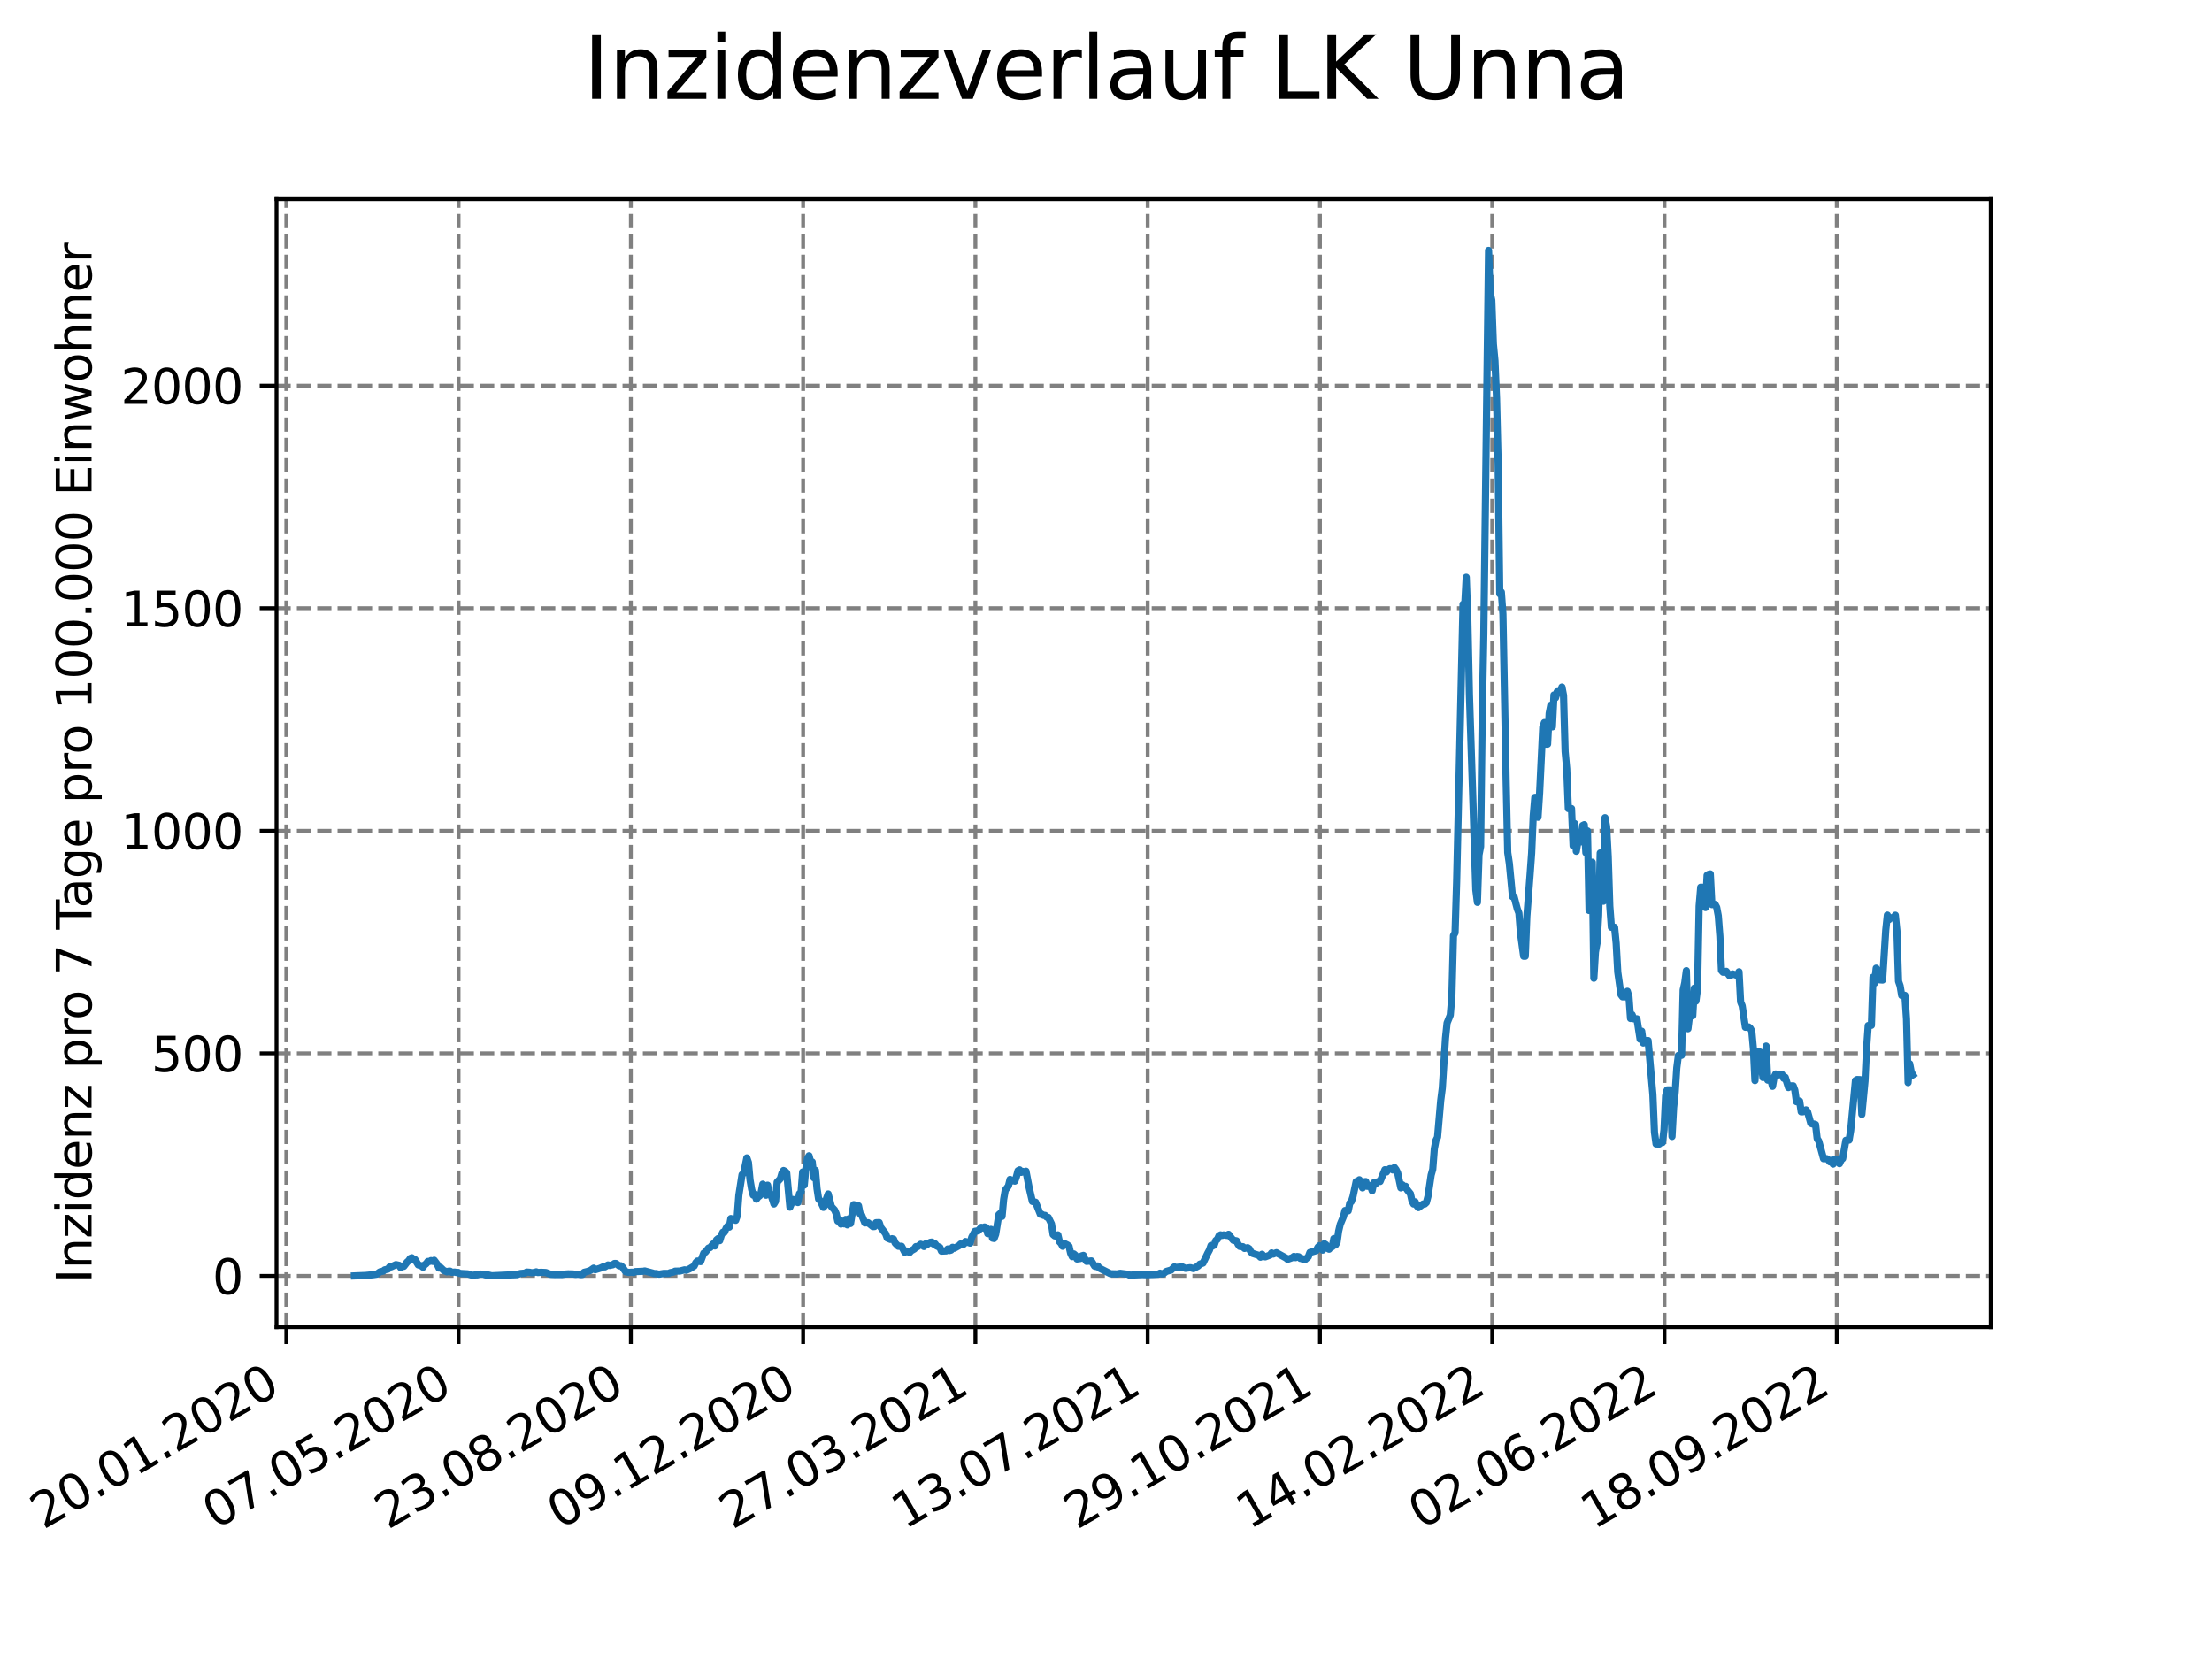 <?xml version="1.0" encoding="utf-8" standalone="no"?>
<!DOCTYPE svg PUBLIC "-//W3C//DTD SVG 1.1//EN"
  "http://www.w3.org/Graphics/SVG/1.1/DTD/svg11.dtd">
<svg xmlns:xlink="http://www.w3.org/1999/xlink" width="460.8pt" height="345.6pt" viewBox="0 0 460.8 345.6" xmlns="http://www.w3.org/2000/svg" version="1.1">
 <defs>
  <style type="text/css">*{stroke-linejoin: round; stroke-linecap: butt}</style>
 </defs>
 <g id="figure_1">
  <g id="patch_1">
   <path d="M 0 345.6 
L 460.8 345.6 
L 460.8 0 
L 0 0 
z
" style="fill: #ffffff"/>
  </g>
  <g id="axes_1">
   <g id="patch_2">
    <path d="M 57.6 276.48 
L 414.72 276.48 
L 414.72 41.472 
L 57.6 41.472 
z
" style="fill: #ffffff"/>
   </g>
   <g id="matplotlib.axis_1">
    <g id="xtick_1">
     <g id="line2d_1">
      <path d="M 59.641 276.48 
L 59.641 41.472 
" clip-path="url(#pcf855fb46f)" style="fill: none; stroke-dasharray: 2.96,1.28; stroke-dashoffset: 0; stroke: #808080; stroke-width: 0.8"/>
     </g>
     <g id="line2d_2">
      <defs>
       <path id="mb6dca6bb96" d="M 0 0 
L 0 3.5 
" style="stroke: #000000; stroke-width: 0.8"/>
      </defs>
      <g>
       <use xlink:href="#mb6dca6bb96" x="59.641" y="276.48" style="stroke: #000000; stroke-width: 0.8"/>
      </g>
     </g>
     <g id="text_1">
      <!-- 20.01.2020 -->
      <g transform="translate(9.016 318.689) rotate(-30) scale(0.1 -0.1)">
       <defs>
        <path id="DejaVuSans-32" d="M 1228 531 
L 3431 531 
L 3431 0 
L 469 0 
L 469 531 
Q 828 903 1448 1529 
Q 2069 2156 2228 2338 
Q 2531 2678 2651 2914 
Q 2772 3150 2772 3378 
Q 2772 3750 2511 3984 
Q 2250 4219 1831 4219 
Q 1534 4219 1204 4116 
Q 875 4013 500 3803 
L 500 4441 
Q 881 4594 1212 4672 
Q 1544 4750 1819 4750 
Q 2544 4750 2975 4387 
Q 3406 4025 3406 3419 
Q 3406 3131 3298 2873 
Q 3191 2616 2906 2266 
Q 2828 2175 2409 1742 
Q 1991 1309 1228 531 
z
" transform="scale(0.016)"/>
        <path id="DejaVuSans-30" d="M 2034 4250 
Q 1547 4250 1301 3770 
Q 1056 3291 1056 2328 
Q 1056 1369 1301 889 
Q 1547 409 2034 409 
Q 2525 409 2770 889 
Q 3016 1369 3016 2328 
Q 3016 3291 2770 3770 
Q 2525 4250 2034 4250 
z
M 2034 4750 
Q 2819 4750 3233 4129 
Q 3647 3509 3647 2328 
Q 3647 1150 3233 529 
Q 2819 -91 2034 -91 
Q 1250 -91 836 529 
Q 422 1150 422 2328 
Q 422 3509 836 4129 
Q 1250 4750 2034 4750 
z
" transform="scale(0.016)"/>
        <path id="DejaVuSans-2e" d="M 684 794 
L 1344 794 
L 1344 0 
L 684 0 
L 684 794 
z
" transform="scale(0.016)"/>
        <path id="DejaVuSans-31" d="M 794 531 
L 1825 531 
L 1825 4091 
L 703 3866 
L 703 4441 
L 1819 4666 
L 2450 4666 
L 2450 531 
L 3481 531 
L 3481 0 
L 794 0 
L 794 531 
z
" transform="scale(0.016)"/>
       </defs>
       <use xlink:href="#DejaVuSans-32"/>
       <use xlink:href="#DejaVuSans-30" x="63.623"/>
       <use xlink:href="#DejaVuSans-2e" x="127.246"/>
       <use xlink:href="#DejaVuSans-30" x="159.033"/>
       <use xlink:href="#DejaVuSans-31" x="222.656"/>
       <use xlink:href="#DejaVuSans-2e" x="286.279"/>
       <use xlink:href="#DejaVuSans-32" x="318.066"/>
       <use xlink:href="#DejaVuSans-30" x="381.689"/>
       <use xlink:href="#DejaVuSans-32" x="445.312"/>
       <use xlink:href="#DejaVuSans-30" x="508.936"/>
      </g>
     </g>
    </g>
    <g id="xtick_2">
     <g id="line2d_3">
      <path d="M 95.529 276.48 
L 95.529 41.472 
" clip-path="url(#pcf855fb46f)" style="fill: none; stroke-dasharray: 2.96,1.28; stroke-dashoffset: 0; stroke: #808080; stroke-width: 0.8"/>
     </g>
     <g id="line2d_4">
      <g>
       <use xlink:href="#mb6dca6bb96" x="95.529" y="276.48" style="stroke: #000000; stroke-width: 0.8"/>
      </g>
     </g>
     <g id="text_2">
      <!-- 07.05.2020 -->
      <g transform="translate(44.904 318.689) rotate(-30) scale(0.1 -0.1)">
       <defs>
        <path id="DejaVuSans-37" d="M 525 4666 
L 3525 4666 
L 3525 4397 
L 1831 0 
L 1172 0 
L 2766 4134 
L 525 4134 
L 525 4666 
z
" transform="scale(0.016)"/>
        <path id="DejaVuSans-35" d="M 691 4666 
L 3169 4666 
L 3169 4134 
L 1269 4134 
L 1269 2991 
Q 1406 3038 1543 3061 
Q 1681 3084 1819 3084 
Q 2600 3084 3056 2656 
Q 3513 2228 3513 1497 
Q 3513 744 3044 326 
Q 2575 -91 1722 -91 
Q 1428 -91 1123 -41 
Q 819 9 494 109 
L 494 744 
Q 775 591 1075 516 
Q 1375 441 1709 441 
Q 2250 441 2565 725 
Q 2881 1009 2881 1497 
Q 2881 1984 2565 2268 
Q 2250 2553 1709 2553 
Q 1456 2553 1204 2497 
Q 953 2441 691 2322 
L 691 4666 
z
" transform="scale(0.016)"/>
       </defs>
       <use xlink:href="#DejaVuSans-30"/>
       <use xlink:href="#DejaVuSans-37" x="63.623"/>
       <use xlink:href="#DejaVuSans-2e" x="127.246"/>
       <use xlink:href="#DejaVuSans-30" x="159.033"/>
       <use xlink:href="#DejaVuSans-35" x="222.656"/>
       <use xlink:href="#DejaVuSans-2e" x="286.279"/>
       <use xlink:href="#DejaVuSans-32" x="318.066"/>
       <use xlink:href="#DejaVuSans-30" x="381.689"/>
       <use xlink:href="#DejaVuSans-32" x="445.312"/>
       <use xlink:href="#DejaVuSans-30" x="508.936"/>
      </g>
     </g>
    </g>
    <g id="xtick_3">
     <g id="line2d_5">
      <path d="M 131.417 276.48 
L 131.417 41.472 
" clip-path="url(#pcf855fb46f)" style="fill: none; stroke-dasharray: 2.96,1.28; stroke-dashoffset: 0; stroke: #808080; stroke-width: 0.8"/>
     </g>
     <g id="line2d_6">
      <g>
       <use xlink:href="#mb6dca6bb96" x="131.417" y="276.48" style="stroke: #000000; stroke-width: 0.8"/>
      </g>
     </g>
     <g id="text_3">
      <!-- 23.08.2020 -->
      <g transform="translate(80.792 318.689) rotate(-30) scale(0.1 -0.1)">
       <defs>
        <path id="DejaVuSans-33" d="M 2597 2516 
Q 3050 2419 3304 2112 
Q 3559 1806 3559 1356 
Q 3559 666 3084 287 
Q 2609 -91 1734 -91 
Q 1441 -91 1130 -33 
Q 819 25 488 141 
L 488 750 
Q 750 597 1062 519 
Q 1375 441 1716 441 
Q 2309 441 2620 675 
Q 2931 909 2931 1356 
Q 2931 1769 2642 2001 
Q 2353 2234 1838 2234 
L 1294 2234 
L 1294 2753 
L 1863 2753 
Q 2328 2753 2575 2939 
Q 2822 3125 2822 3475 
Q 2822 3834 2567 4026 
Q 2313 4219 1838 4219 
Q 1578 4219 1281 4162 
Q 984 4106 628 3988 
L 628 4550 
Q 988 4650 1302 4700 
Q 1616 4750 1894 4750 
Q 2613 4750 3031 4423 
Q 3450 4097 3450 3541 
Q 3450 3153 3228 2886 
Q 3006 2619 2597 2516 
z
" transform="scale(0.016)"/>
        <path id="DejaVuSans-38" d="M 2034 2216 
Q 1584 2216 1326 1975 
Q 1069 1734 1069 1313 
Q 1069 891 1326 650 
Q 1584 409 2034 409 
Q 2484 409 2743 651 
Q 3003 894 3003 1313 
Q 3003 1734 2745 1975 
Q 2488 2216 2034 2216 
z
M 1403 2484 
Q 997 2584 770 2862 
Q 544 3141 544 3541 
Q 544 4100 942 4425 
Q 1341 4750 2034 4750 
Q 2731 4750 3128 4425 
Q 3525 4100 3525 3541 
Q 3525 3141 3298 2862 
Q 3072 2584 2669 2484 
Q 3125 2378 3379 2068 
Q 3634 1759 3634 1313 
Q 3634 634 3220 271 
Q 2806 -91 2034 -91 
Q 1263 -91 848 271 
Q 434 634 434 1313 
Q 434 1759 690 2068 
Q 947 2378 1403 2484 
z
M 1172 3481 
Q 1172 3119 1398 2916 
Q 1625 2713 2034 2713 
Q 2441 2713 2670 2916 
Q 2900 3119 2900 3481 
Q 2900 3844 2670 4047 
Q 2441 4250 2034 4250 
Q 1625 4250 1398 4047 
Q 1172 3844 1172 3481 
z
" transform="scale(0.016)"/>
       </defs>
       <use xlink:href="#DejaVuSans-32"/>
       <use xlink:href="#DejaVuSans-33" x="63.623"/>
       <use xlink:href="#DejaVuSans-2e" x="127.246"/>
       <use xlink:href="#DejaVuSans-30" x="159.033"/>
       <use xlink:href="#DejaVuSans-38" x="222.656"/>
       <use xlink:href="#DejaVuSans-2e" x="286.279"/>
       <use xlink:href="#DejaVuSans-32" x="318.066"/>
       <use xlink:href="#DejaVuSans-30" x="381.689"/>
       <use xlink:href="#DejaVuSans-32" x="445.312"/>
       <use xlink:href="#DejaVuSans-30" x="508.936"/>
      </g>
     </g>
    </g>
    <g id="xtick_4">
     <g id="line2d_7">
      <path d="M 167.305 276.48 
L 167.305 41.472 
" clip-path="url(#pcf855fb46f)" style="fill: none; stroke-dasharray: 2.96,1.28; stroke-dashoffset: 0; stroke: #808080; stroke-width: 0.8"/>
     </g>
     <g id="line2d_8">
      <g>
       <use xlink:href="#mb6dca6bb96" x="167.305" y="276.48" style="stroke: #000000; stroke-width: 0.8"/>
      </g>
     </g>
     <g id="text_4">
      <!-- 09.12.2020 -->
      <g transform="translate(116.68 318.689) rotate(-30) scale(0.1 -0.1)">
       <defs>
        <path id="DejaVuSans-39" d="M 703 97 
L 703 672 
Q 941 559 1184 500 
Q 1428 441 1663 441 
Q 2288 441 2617 861 
Q 2947 1281 2994 2138 
Q 2813 1869 2534 1725 
Q 2256 1581 1919 1581 
Q 1219 1581 811 2004 
Q 403 2428 403 3163 
Q 403 3881 828 4315 
Q 1253 4750 1959 4750 
Q 2769 4750 3195 4129 
Q 3622 3509 3622 2328 
Q 3622 1225 3098 567 
Q 2575 -91 1691 -91 
Q 1453 -91 1209 -44 
Q 966 3 703 97 
z
M 1959 2075 
Q 2384 2075 2632 2365 
Q 2881 2656 2881 3163 
Q 2881 3666 2632 3958 
Q 2384 4250 1959 4250 
Q 1534 4250 1286 3958 
Q 1038 3666 1038 3163 
Q 1038 2656 1286 2365 
Q 1534 2075 1959 2075 
z
" transform="scale(0.016)"/>
       </defs>
       <use xlink:href="#DejaVuSans-30"/>
       <use xlink:href="#DejaVuSans-39" x="63.623"/>
       <use xlink:href="#DejaVuSans-2e" x="127.246"/>
       <use xlink:href="#DejaVuSans-31" x="159.033"/>
       <use xlink:href="#DejaVuSans-32" x="222.656"/>
       <use xlink:href="#DejaVuSans-2e" x="286.279"/>
       <use xlink:href="#DejaVuSans-32" x="318.066"/>
       <use xlink:href="#DejaVuSans-30" x="381.689"/>
       <use xlink:href="#DejaVuSans-32" x="445.312"/>
       <use xlink:href="#DejaVuSans-30" x="508.936"/>
      </g>
     </g>
    </g>
    <g id="xtick_5">
     <g id="line2d_9">
      <path d="M 203.193 276.48 
L 203.193 41.472 
" clip-path="url(#pcf855fb46f)" style="fill: none; stroke-dasharray: 2.96,1.28; stroke-dashoffset: 0; stroke: #808080; stroke-width: 0.8"/>
     </g>
     <g id="line2d_10">
      <g>
       <use xlink:href="#mb6dca6bb96" x="203.193" y="276.48" style="stroke: #000000; stroke-width: 0.8"/>
      </g>
     </g>
     <g id="text_5">
      <!-- 27.03.2021 -->
      <g transform="translate(152.568 318.689) rotate(-30) scale(0.1 -0.1)">
       <use xlink:href="#DejaVuSans-32"/>
       <use xlink:href="#DejaVuSans-37" x="63.623"/>
       <use xlink:href="#DejaVuSans-2e" x="127.246"/>
       <use xlink:href="#DejaVuSans-30" x="159.033"/>
       <use xlink:href="#DejaVuSans-33" x="222.656"/>
       <use xlink:href="#DejaVuSans-2e" x="286.279"/>
       <use xlink:href="#DejaVuSans-32" x="318.066"/>
       <use xlink:href="#DejaVuSans-30" x="381.689"/>
       <use xlink:href="#DejaVuSans-32" x="445.312"/>
       <use xlink:href="#DejaVuSans-31" x="508.936"/>
      </g>
     </g>
    </g>
    <g id="xtick_6">
     <g id="line2d_11">
      <path d="M 239.081 276.48 
L 239.081 41.472 
" clip-path="url(#pcf855fb46f)" style="fill: none; stroke-dasharray: 2.96,1.28; stroke-dashoffset: 0; stroke: #808080; stroke-width: 0.8"/>
     </g>
     <g id="line2d_12">
      <g>
       <use xlink:href="#mb6dca6bb96" x="239.081" y="276.48" style="stroke: #000000; stroke-width: 0.8"/>
      </g>
     </g>
     <g id="text_6">
      <!-- 13.07.2021 -->
      <g transform="translate(188.456 318.689) rotate(-30) scale(0.1 -0.1)">
       <use xlink:href="#DejaVuSans-31"/>
       <use xlink:href="#DejaVuSans-33" x="63.623"/>
       <use xlink:href="#DejaVuSans-2e" x="127.246"/>
       <use xlink:href="#DejaVuSans-30" x="159.033"/>
       <use xlink:href="#DejaVuSans-37" x="222.656"/>
       <use xlink:href="#DejaVuSans-2e" x="286.279"/>
       <use xlink:href="#DejaVuSans-32" x="318.066"/>
       <use xlink:href="#DejaVuSans-30" x="381.689"/>
       <use xlink:href="#DejaVuSans-32" x="445.312"/>
       <use xlink:href="#DejaVuSans-31" x="508.936"/>
      </g>
     </g>
    </g>
    <g id="xtick_7">
     <g id="line2d_13">
      <path d="M 274.97 276.48 
L 274.97 41.472 
" clip-path="url(#pcf855fb46f)" style="fill: none; stroke-dasharray: 2.96,1.28; stroke-dashoffset: 0; stroke: #808080; stroke-width: 0.8"/>
     </g>
     <g id="line2d_14">
      <g>
       <use xlink:href="#mb6dca6bb96" x="274.97" y="276.48" style="stroke: #000000; stroke-width: 0.8"/>
      </g>
     </g>
     <g id="text_7">
      <!-- 29.10.2021 -->
      <g transform="translate(224.344 318.689) rotate(-30) scale(0.1 -0.1)">
       <use xlink:href="#DejaVuSans-32"/>
       <use xlink:href="#DejaVuSans-39" x="63.623"/>
       <use xlink:href="#DejaVuSans-2e" x="127.246"/>
       <use xlink:href="#DejaVuSans-31" x="159.033"/>
       <use xlink:href="#DejaVuSans-30" x="222.656"/>
       <use xlink:href="#DejaVuSans-2e" x="286.279"/>
       <use xlink:href="#DejaVuSans-32" x="318.066"/>
       <use xlink:href="#DejaVuSans-30" x="381.689"/>
       <use xlink:href="#DejaVuSans-32" x="445.312"/>
       <use xlink:href="#DejaVuSans-31" x="508.936"/>
      </g>
     </g>
    </g>
    <g id="xtick_8">
     <g id="line2d_15">
      <path d="M 310.858 276.48 
L 310.858 41.472 
" clip-path="url(#pcf855fb46f)" style="fill: none; stroke-dasharray: 2.96,1.28; stroke-dashoffset: 0; stroke: #808080; stroke-width: 0.8"/>
     </g>
     <g id="line2d_16">
      <g>
       <use xlink:href="#mb6dca6bb96" x="310.858" y="276.48" style="stroke: #000000; stroke-width: 0.8"/>
      </g>
     </g>
     <g id="text_8">
      <!-- 14.02.2022 -->
      <g transform="translate(260.232 318.689) rotate(-30) scale(0.1 -0.1)">
       <defs>
        <path id="DejaVuSans-34" d="M 2419 4116 
L 825 1625 
L 2419 1625 
L 2419 4116 
z
M 2253 4666 
L 3047 4666 
L 3047 1625 
L 3713 1625 
L 3713 1100 
L 3047 1100 
L 3047 0 
L 2419 0 
L 2419 1100 
L 313 1100 
L 313 1709 
L 2253 4666 
z
" transform="scale(0.016)"/>
       </defs>
       <use xlink:href="#DejaVuSans-31"/>
       <use xlink:href="#DejaVuSans-34" x="63.623"/>
       <use xlink:href="#DejaVuSans-2e" x="127.246"/>
       <use xlink:href="#DejaVuSans-30" x="159.033"/>
       <use xlink:href="#DejaVuSans-32" x="222.656"/>
       <use xlink:href="#DejaVuSans-2e" x="286.279"/>
       <use xlink:href="#DejaVuSans-32" x="318.066"/>
       <use xlink:href="#DejaVuSans-30" x="381.689"/>
       <use xlink:href="#DejaVuSans-32" x="445.312"/>
       <use xlink:href="#DejaVuSans-32" x="508.936"/>
      </g>
     </g>
    </g>
    <g id="xtick_9">
     <g id="line2d_17">
      <path d="M 346.746 276.48 
L 346.746 41.472 
" clip-path="url(#pcf855fb46f)" style="fill: none; stroke-dasharray: 2.96,1.28; stroke-dashoffset: 0; stroke: #808080; stroke-width: 0.8"/>
     </g>
     <g id="line2d_18">
      <g>
       <use xlink:href="#mb6dca6bb96" x="346.746" y="276.48" style="stroke: #000000; stroke-width: 0.8"/>
      </g>
     </g>
     <g id="text_9">
      <!-- 02.06.2022 -->
      <g transform="translate(296.121 318.689) rotate(-30) scale(0.1 -0.1)">
       <defs>
        <path id="DejaVuSans-36" d="M 2113 2584 
Q 1688 2584 1439 2293 
Q 1191 2003 1191 1497 
Q 1191 994 1439 701 
Q 1688 409 2113 409 
Q 2538 409 2786 701 
Q 3034 994 3034 1497 
Q 3034 2003 2786 2293 
Q 2538 2584 2113 2584 
z
M 3366 4563 
L 3366 3988 
Q 3128 4100 2886 4159 
Q 2644 4219 2406 4219 
Q 1781 4219 1451 3797 
Q 1122 3375 1075 2522 
Q 1259 2794 1537 2939 
Q 1816 3084 2150 3084 
Q 2853 3084 3261 2657 
Q 3669 2231 3669 1497 
Q 3669 778 3244 343 
Q 2819 -91 2113 -91 
Q 1303 -91 875 529 
Q 447 1150 447 2328 
Q 447 3434 972 4092 
Q 1497 4750 2381 4750 
Q 2619 4750 2861 4703 
Q 3103 4656 3366 4563 
z
" transform="scale(0.016)"/>
       </defs>
       <use xlink:href="#DejaVuSans-30"/>
       <use xlink:href="#DejaVuSans-32" x="63.623"/>
       <use xlink:href="#DejaVuSans-2e" x="127.246"/>
       <use xlink:href="#DejaVuSans-30" x="159.033"/>
       <use xlink:href="#DejaVuSans-36" x="222.656"/>
       <use xlink:href="#DejaVuSans-2e" x="286.279"/>
       <use xlink:href="#DejaVuSans-32" x="318.066"/>
       <use xlink:href="#DejaVuSans-30" x="381.689"/>
       <use xlink:href="#DejaVuSans-32" x="445.312"/>
       <use xlink:href="#DejaVuSans-32" x="508.936"/>
      </g>
     </g>
    </g>
    <g id="xtick_10">
     <g id="line2d_19">
      <path d="M 382.634 276.48 
L 382.634 41.472 
" clip-path="url(#pcf855fb46f)" style="fill: none; stroke-dasharray: 2.96,1.28; stroke-dashoffset: 0; stroke: #808080; stroke-width: 0.8"/>
     </g>
     <g id="line2d_20">
      <g>
       <use xlink:href="#mb6dca6bb96" x="382.634" y="276.48" style="stroke: #000000; stroke-width: 0.8"/>
      </g>
     </g>
     <g id="text_10">
      <!-- 18.09.2022 -->
      <g transform="translate(332.009 318.689) rotate(-30) scale(0.1 -0.1)">
       <use xlink:href="#DejaVuSans-31"/>
       <use xlink:href="#DejaVuSans-38" x="63.623"/>
       <use xlink:href="#DejaVuSans-2e" x="127.246"/>
       <use xlink:href="#DejaVuSans-30" x="159.033"/>
       <use xlink:href="#DejaVuSans-39" x="222.656"/>
       <use xlink:href="#DejaVuSans-2e" x="286.279"/>
       <use xlink:href="#DejaVuSans-32" x="318.066"/>
       <use xlink:href="#DejaVuSans-30" x="381.689"/>
       <use xlink:href="#DejaVuSans-32" x="445.312"/>
       <use xlink:href="#DejaVuSans-32" x="508.936"/>
      </g>
     </g>
    </g>
   </g>
   <g id="matplotlib.axis_2">
    <g id="ytick_1">
     <g id="line2d_21">
      <path d="M 57.6 265.798 
L 414.72 265.798 
" clip-path="url(#pcf855fb46f)" style="fill: none; stroke-dasharray: 2.96,1.28; stroke-dashoffset: 0; stroke: #808080; stroke-width: 0.8"/>
     </g>
     <g id="line2d_22">
      <defs>
       <path id="m9831014133" d="M 0 0 
L -3.5 0 
" style="stroke: #000000; stroke-width: 0.8"/>
      </defs>
      <g>
       <use xlink:href="#m9831014133" x="57.6" y="265.798" style="stroke: #000000; stroke-width: 0.8"/>
      </g>
     </g>
     <g id="text_11">
      <!-- 0 -->
      <g transform="translate(44.237 269.597) scale(0.1 -0.1)">
       <use xlink:href="#DejaVuSans-30"/>
      </g>
     </g>
    </g>
    <g id="ytick_2">
     <g id="line2d_23">
      <path d="M 57.6 219.433 
L 414.72 219.433 
" clip-path="url(#pcf855fb46f)" style="fill: none; stroke-dasharray: 2.96,1.28; stroke-dashoffset: 0; stroke: #808080; stroke-width: 0.8"/>
     </g>
     <g id="line2d_24">
      <g>
       <use xlink:href="#m9831014133" x="57.6" y="219.433" style="stroke: #000000; stroke-width: 0.8"/>
      </g>
     </g>
     <g id="text_12">
      <!-- 500 -->
      <g transform="translate(31.512 223.232) scale(0.1 -0.1)">
       <use xlink:href="#DejaVuSans-35"/>
       <use xlink:href="#DejaVuSans-30" x="63.623"/>
       <use xlink:href="#DejaVuSans-30" x="127.246"/>
      </g>
     </g>
    </g>
    <g id="ytick_3">
     <g id="line2d_25">
      <path d="M 57.6 173.068 
L 414.72 173.068 
" clip-path="url(#pcf855fb46f)" style="fill: none; stroke-dasharray: 2.96,1.28; stroke-dashoffset: 0; stroke: #808080; stroke-width: 0.8"/>
     </g>
     <g id="line2d_26">
      <g>
       <use xlink:href="#m9831014133" x="57.6" y="173.068" style="stroke: #000000; stroke-width: 0.8"/>
      </g>
     </g>
     <g id="text_13">
      <!-- 1000 -->
      <g transform="translate(25.15 176.867) scale(0.1 -0.1)">
       <use xlink:href="#DejaVuSans-31"/>
       <use xlink:href="#DejaVuSans-30" x="63.623"/>
       <use xlink:href="#DejaVuSans-30" x="127.246"/>
       <use xlink:href="#DejaVuSans-30" x="190.869"/>
      </g>
     </g>
    </g>
    <g id="ytick_4">
     <g id="line2d_27">
      <path d="M 57.6 126.702 
L 414.72 126.702 
" clip-path="url(#pcf855fb46f)" style="fill: none; stroke-dasharray: 2.96,1.28; stroke-dashoffset: 0; stroke: #808080; stroke-width: 0.8"/>
     </g>
     <g id="line2d_28">
      <g>
       <use xlink:href="#m9831014133" x="57.6" y="126.702" style="stroke: #000000; stroke-width: 0.8"/>
      </g>
     </g>
     <g id="text_14">
      <!-- 1500 -->
      <g transform="translate(25.15 130.502) scale(0.1 -0.1)">
       <use xlink:href="#DejaVuSans-31"/>
       <use xlink:href="#DejaVuSans-35" x="63.623"/>
       <use xlink:href="#DejaVuSans-30" x="127.246"/>
       <use xlink:href="#DejaVuSans-30" x="190.869"/>
      </g>
     </g>
    </g>
    <g id="ytick_5">
     <g id="line2d_29">
      <path d="M 57.6 80.337 
L 414.72 80.337 
" clip-path="url(#pcf855fb46f)" style="fill: none; stroke-dasharray: 2.96,1.28; stroke-dashoffset: 0; stroke: #808080; stroke-width: 0.8"/>
     </g>
     <g id="line2d_30">
      <g>
       <use xlink:href="#m9831014133" x="57.6" y="80.337" style="stroke: #000000; stroke-width: 0.8"/>
      </g>
     </g>
     <g id="text_15">
      <!-- 2000 -->
      <g transform="translate(25.15 84.137) scale(0.1 -0.1)">
       <use xlink:href="#DejaVuSans-32"/>
       <use xlink:href="#DejaVuSans-30" x="63.623"/>
       <use xlink:href="#DejaVuSans-30" x="127.246"/>
       <use xlink:href="#DejaVuSans-30" x="190.869"/>
      </g>
     </g>
    </g>
    <g id="text_16">
     <!-- Inzidenz pro 7 Tage pro 100.000 Einwohner -->
     <g transform="translate(19.07 267.301) rotate(-90) scale(0.1 -0.1)">
      <defs>
       <path id="DejaVuSans-49" d="M 628 4666 
L 1259 4666 
L 1259 0 
L 628 0 
L 628 4666 
z
" transform="scale(0.016)"/>
       <path id="DejaVuSans-6e" d="M 3513 2113 
L 3513 0 
L 2938 0 
L 2938 2094 
Q 2938 2591 2744 2837 
Q 2550 3084 2163 3084 
Q 1697 3084 1428 2787 
Q 1159 2491 1159 1978 
L 1159 0 
L 581 0 
L 581 3500 
L 1159 3500 
L 1159 2956 
Q 1366 3272 1645 3428 
Q 1925 3584 2291 3584 
Q 2894 3584 3203 3211 
Q 3513 2838 3513 2113 
z
" transform="scale(0.016)"/>
       <path id="DejaVuSans-7a" d="M 353 3500 
L 3084 3500 
L 3084 2975 
L 922 459 
L 3084 459 
L 3084 0 
L 275 0 
L 275 525 
L 2438 3041 
L 353 3041 
L 353 3500 
z
" transform="scale(0.016)"/>
       <path id="DejaVuSans-69" d="M 603 3500 
L 1178 3500 
L 1178 0 
L 603 0 
L 603 3500 
z
M 603 4863 
L 1178 4863 
L 1178 4134 
L 603 4134 
L 603 4863 
z
" transform="scale(0.016)"/>
       <path id="DejaVuSans-64" d="M 2906 2969 
L 2906 4863 
L 3481 4863 
L 3481 0 
L 2906 0 
L 2906 525 
Q 2725 213 2448 61 
Q 2172 -91 1784 -91 
Q 1150 -91 751 415 
Q 353 922 353 1747 
Q 353 2572 751 3078 
Q 1150 3584 1784 3584 
Q 2172 3584 2448 3432 
Q 2725 3281 2906 2969 
z
M 947 1747 
Q 947 1113 1208 752 
Q 1469 391 1925 391 
Q 2381 391 2643 752 
Q 2906 1113 2906 1747 
Q 2906 2381 2643 2742 
Q 2381 3103 1925 3103 
Q 1469 3103 1208 2742 
Q 947 2381 947 1747 
z
" transform="scale(0.016)"/>
       <path id="DejaVuSans-65" d="M 3597 1894 
L 3597 1613 
L 953 1613 
Q 991 1019 1311 708 
Q 1631 397 2203 397 
Q 2534 397 2845 478 
Q 3156 559 3463 722 
L 3463 178 
Q 3153 47 2828 -22 
Q 2503 -91 2169 -91 
Q 1331 -91 842 396 
Q 353 884 353 1716 
Q 353 2575 817 3079 
Q 1281 3584 2069 3584 
Q 2775 3584 3186 3129 
Q 3597 2675 3597 1894 
z
M 3022 2063 
Q 3016 2534 2758 2815 
Q 2500 3097 2075 3097 
Q 1594 3097 1305 2825 
Q 1016 2553 972 2059 
L 3022 2063 
z
" transform="scale(0.016)"/>
       <path id="DejaVuSans-20" transform="scale(0.016)"/>
       <path id="DejaVuSans-70" d="M 1159 525 
L 1159 -1331 
L 581 -1331 
L 581 3500 
L 1159 3500 
L 1159 2969 
Q 1341 3281 1617 3432 
Q 1894 3584 2278 3584 
Q 2916 3584 3314 3078 
Q 3713 2572 3713 1747 
Q 3713 922 3314 415 
Q 2916 -91 2278 -91 
Q 1894 -91 1617 61 
Q 1341 213 1159 525 
z
M 3116 1747 
Q 3116 2381 2855 2742 
Q 2594 3103 2138 3103 
Q 1681 3103 1420 2742 
Q 1159 2381 1159 1747 
Q 1159 1113 1420 752 
Q 1681 391 2138 391 
Q 2594 391 2855 752 
Q 3116 1113 3116 1747 
z
" transform="scale(0.016)"/>
       <path id="DejaVuSans-72" d="M 2631 2963 
Q 2534 3019 2420 3045 
Q 2306 3072 2169 3072 
Q 1681 3072 1420 2755 
Q 1159 2438 1159 1844 
L 1159 0 
L 581 0 
L 581 3500 
L 1159 3500 
L 1159 2956 
Q 1341 3275 1631 3429 
Q 1922 3584 2338 3584 
Q 2397 3584 2469 3576 
Q 2541 3569 2628 3553 
L 2631 2963 
z
" transform="scale(0.016)"/>
       <path id="DejaVuSans-6f" d="M 1959 3097 
Q 1497 3097 1228 2736 
Q 959 2375 959 1747 
Q 959 1119 1226 758 
Q 1494 397 1959 397 
Q 2419 397 2687 759 
Q 2956 1122 2956 1747 
Q 2956 2369 2687 2733 
Q 2419 3097 1959 3097 
z
M 1959 3584 
Q 2709 3584 3137 3096 
Q 3566 2609 3566 1747 
Q 3566 888 3137 398 
Q 2709 -91 1959 -91 
Q 1206 -91 779 398 
Q 353 888 353 1747 
Q 353 2609 779 3096 
Q 1206 3584 1959 3584 
z
" transform="scale(0.016)"/>
       <path id="DejaVuSans-54" d="M -19 4666 
L 3928 4666 
L 3928 4134 
L 2272 4134 
L 2272 0 
L 1638 0 
L 1638 4134 
L -19 4134 
L -19 4666 
z
" transform="scale(0.016)"/>
       <path id="DejaVuSans-61" d="M 2194 1759 
Q 1497 1759 1228 1600 
Q 959 1441 959 1056 
Q 959 750 1161 570 
Q 1363 391 1709 391 
Q 2188 391 2477 730 
Q 2766 1069 2766 1631 
L 2766 1759 
L 2194 1759 
z
M 3341 1997 
L 3341 0 
L 2766 0 
L 2766 531 
Q 2569 213 2275 61 
Q 1981 -91 1556 -91 
Q 1019 -91 701 211 
Q 384 513 384 1019 
Q 384 1609 779 1909 
Q 1175 2209 1959 2209 
L 2766 2209 
L 2766 2266 
Q 2766 2663 2505 2880 
Q 2244 3097 1772 3097 
Q 1472 3097 1187 3025 
Q 903 2953 641 2809 
L 641 3341 
Q 956 3463 1253 3523 
Q 1550 3584 1831 3584 
Q 2591 3584 2966 3190 
Q 3341 2797 3341 1997 
z
" transform="scale(0.016)"/>
       <path id="DejaVuSans-67" d="M 2906 1791 
Q 2906 2416 2648 2759 
Q 2391 3103 1925 3103 
Q 1463 3103 1205 2759 
Q 947 2416 947 1791 
Q 947 1169 1205 825 
Q 1463 481 1925 481 
Q 2391 481 2648 825 
Q 2906 1169 2906 1791 
z
M 3481 434 
Q 3481 -459 3084 -895 
Q 2688 -1331 1869 -1331 
Q 1566 -1331 1297 -1286 
Q 1028 -1241 775 -1147 
L 775 -588 
Q 1028 -725 1275 -790 
Q 1522 -856 1778 -856 
Q 2344 -856 2625 -561 
Q 2906 -266 2906 331 
L 2906 616 
Q 2728 306 2450 153 
Q 2172 0 1784 0 
Q 1141 0 747 490 
Q 353 981 353 1791 
Q 353 2603 747 3093 
Q 1141 3584 1784 3584 
Q 2172 3584 2450 3431 
Q 2728 3278 2906 2969 
L 2906 3500 
L 3481 3500 
L 3481 434 
z
" transform="scale(0.016)"/>
       <path id="DejaVuSans-45" d="M 628 4666 
L 3578 4666 
L 3578 4134 
L 1259 4134 
L 1259 2753 
L 3481 2753 
L 3481 2222 
L 1259 2222 
L 1259 531 
L 3634 531 
L 3634 0 
L 628 0 
L 628 4666 
z
" transform="scale(0.016)"/>
       <path id="DejaVuSans-77" d="M 269 3500 
L 844 3500 
L 1563 769 
L 2278 3500 
L 2956 3500 
L 3675 769 
L 4391 3500 
L 4966 3500 
L 4050 0 
L 3372 0 
L 2619 2869 
L 1863 0 
L 1184 0 
L 269 3500 
z
" transform="scale(0.016)"/>
       <path id="DejaVuSans-68" d="M 3513 2113 
L 3513 0 
L 2938 0 
L 2938 2094 
Q 2938 2591 2744 2837 
Q 2550 3084 2163 3084 
Q 1697 3084 1428 2787 
Q 1159 2491 1159 1978 
L 1159 0 
L 581 0 
L 581 4863 
L 1159 4863 
L 1159 2956 
Q 1366 3272 1645 3428 
Q 1925 3584 2291 3584 
Q 2894 3584 3203 3211 
Q 3513 2838 3513 2113 
z
" transform="scale(0.016)"/>
      </defs>
      <use xlink:href="#DejaVuSans-49"/>
      <use xlink:href="#DejaVuSans-6e" x="29.492"/>
      <use xlink:href="#DejaVuSans-7a" x="92.871"/>
      <use xlink:href="#DejaVuSans-69" x="145.361"/>
      <use xlink:href="#DejaVuSans-64" x="173.145"/>
      <use xlink:href="#DejaVuSans-65" x="236.621"/>
      <use xlink:href="#DejaVuSans-6e" x="298.145"/>
      <use xlink:href="#DejaVuSans-7a" x="361.523"/>
      <use xlink:href="#DejaVuSans-20" x="414.014"/>
      <use xlink:href="#DejaVuSans-70" x="445.801"/>
      <use xlink:href="#DejaVuSans-72" x="509.277"/>
      <use xlink:href="#DejaVuSans-6f" x="548.141"/>
      <use xlink:href="#DejaVuSans-20" x="609.322"/>
      <use xlink:href="#DejaVuSans-37" x="641.109"/>
      <use xlink:href="#DejaVuSans-20" x="704.732"/>
      <use xlink:href="#DejaVuSans-54" x="736.52"/>
      <use xlink:href="#DejaVuSans-61" x="781.104"/>
      <use xlink:href="#DejaVuSans-67" x="842.383"/>
      <use xlink:href="#DejaVuSans-65" x="905.859"/>
      <use xlink:href="#DejaVuSans-20" x="967.383"/>
      <use xlink:href="#DejaVuSans-70" x="999.17"/>
      <use xlink:href="#DejaVuSans-72" x="1062.646"/>
      <use xlink:href="#DejaVuSans-6f" x="1101.51"/>
      <use xlink:href="#DejaVuSans-20" x="1162.691"/>
      <use xlink:href="#DejaVuSans-31" x="1194.479"/>
      <use xlink:href="#DejaVuSans-30" x="1258.102"/>
      <use xlink:href="#DejaVuSans-30" x="1321.725"/>
      <use xlink:href="#DejaVuSans-2e" x="1385.348"/>
      <use xlink:href="#DejaVuSans-30" x="1417.135"/>
      <use xlink:href="#DejaVuSans-30" x="1480.758"/>
      <use xlink:href="#DejaVuSans-30" x="1544.381"/>
      <use xlink:href="#DejaVuSans-20" x="1608.004"/>
      <use xlink:href="#DejaVuSans-45" x="1639.791"/>
      <use xlink:href="#DejaVuSans-69" x="1702.975"/>
      <use xlink:href="#DejaVuSans-6e" x="1730.758"/>
      <use xlink:href="#DejaVuSans-77" x="1794.137"/>
      <use xlink:href="#DejaVuSans-6f" x="1875.924"/>
      <use xlink:href="#DejaVuSans-68" x="1937.105"/>
      <use xlink:href="#DejaVuSans-6e" x="2000.484"/>
      <use xlink:href="#DejaVuSans-65" x="2063.863"/>
      <use xlink:href="#DejaVuSans-72" x="2125.387"/>
     </g>
    </g>
   </g>
   <g id="line2d_31">
    <path d="M 73.833 265.798 
L 76.159 265.704 
L 77.82 265.54 
L 78.485 265.446 
L 79.149 264.952 
L 79.814 264.812 
L 80.146 264.53 
L 80.811 264.389 
L 81.143 263.943 
L 81.476 263.919 
L 82.472 263.45 
L 83.137 263.59 
L 83.469 264.084 
L 83.802 263.849 
L 84.134 263.802 
L 84.799 262.933 
L 85.131 262.651 
L 85.463 262.158 
L 85.795 262.017 
L 86.128 262.487 
L 86.46 262.393 
L 87.125 263.497 
L 87.789 263.708 
L 88.122 263.99 
L 88.454 263.473 
L 88.786 263.262 
L 89.118 262.792 
L 89.451 262.792 
L 89.783 262.604 
L 90.115 262.769 
L 90.448 262.534 
L 91.112 263.426 
L 91.444 264.154 
L 91.777 264.037 
L 92.441 264.671 
L 93.106 264.952 
L 93.438 264.812 
L 93.771 264.812 
L 94.103 265.046 
L 94.767 264.999 
L 95.1 265.093 
L 95.432 265.07 
L 95.764 265.281 
L 97.426 265.375 
L 98.423 265.68 
L 99.087 265.586 
L 99.42 265.586 
L 100.084 265.422 
L 100.749 265.446 
L 101.081 265.586 
L 101.746 265.61 
L 102.41 265.774 
L 106.398 265.586 
L 107.727 265.54 
L 108.392 265.305 
L 109.389 265.211 
L 109.721 264.999 
L 110.385 265.046 
L 110.718 265.14 
L 111.382 265.07 
L 111.715 264.952 
L 112.047 265.093 
L 112.712 265.046 
L 113.708 265.093 
L 114.705 265.469 
L 115.702 265.516 
L 117.031 265.516 
L 117.696 265.422 
L 118.361 265.375 
L 119.357 265.399 
L 120.022 265.493 
L 120.354 265.446 
L 121.019 265.54 
L 121.351 265.493 
L 121.684 265.046 
L 122.348 264.882 
L 123.013 264.647 
L 123.677 264.178 
L 124.01 264.506 
L 125.007 264.201 
L 125.671 263.896 
L 126.003 263.919 
L 126.668 263.52 
L 127 263.614 
L 127.665 263.473 
L 127.997 263.215 
L 128.329 263.215 
L 128.994 263.708 
L 129.326 263.684 
L 129.659 263.943 
L 130.323 264.929 
L 130.988 265.07 
L 131.652 265.023 
L 131.985 265.093 
L 132.317 264.905 
L 133.979 264.835 
L 134.311 264.765 
L 135.972 265.211 
L 136.305 265.328 
L 136.637 265.305 
L 137.302 265.446 
L 138.298 265.281 
L 139.295 265.281 
L 139.628 265.117 
L 140.292 264.999 
L 140.625 264.812 
L 141.621 264.788 
L 142.618 264.53 
L 142.951 264.624 
L 143.615 264.342 
L 144.28 263.943 
L 144.612 263.731 
L 144.944 263.05 
L 145.277 262.698 
L 145.941 262.816 
L 146.606 261.054 
L 146.938 260.866 
L 147.603 259.998 
L 147.935 259.904 
L 148.6 259.105 
L 148.932 259.551 
L 149.264 258.307 
L 149.597 258.025 
L 149.929 258.448 
L 150.261 257.344 
L 150.593 256.687 
L 150.926 256.687 
L 151.258 255.865 
L 151.59 255.395 
L 151.923 255.63 
L 152.255 253.845 
L 152.587 254.057 
L 152.92 253.963 
L 153.252 254.221 
L 153.584 253.282 
L 153.916 248.984 
L 154.581 244.711 
L 154.913 244.405 
L 155.578 241.212 
L 155.91 242.174 
L 156.242 245.791 
L 156.575 247.74 
L 156.907 248.961 
L 157.239 248.82 
L 157.572 249.806 
L 157.904 249.36 
L 158.236 249.125 
L 158.569 248.35 
L 158.901 246.683 
L 159.233 248.233 
L 159.565 248.984 
L 159.898 246.894 
L 160.23 248.538 
L 160.562 248.773 
L 161.227 250.816 
L 161.559 250.252 
L 161.892 246.26 
L 162.556 245.556 
L 162.888 244.405 
L 163.221 243.842 
L 163.553 244.006 
L 163.885 244.358 
L 164.55 251.474 
L 165.215 249.877 
L 165.547 250.417 
L 165.879 249.853 
L 166.211 250.511 
L 166.544 248.656 
L 166.876 248.374 
L 167.208 244.147 
L 167.541 246.871 
L 167.873 243.419 
L 168.205 241.353 
L 168.537 240.765 
L 168.87 242.104 
L 169.202 242.057 
L 169.534 245.345 
L 169.867 243.795 
L 170.199 247.599 
L 170.531 249.783 
L 170.864 250.112 
L 171.528 251.52 
L 171.86 251.098 
L 172.193 249.618 
L 172.525 248.726 
L 173.19 251.356 
L 173.854 252.061 
L 174.187 252.835 
L 174.519 254.362 
L 174.851 254.08 
L 175.183 254.996 
L 175.516 254.785 
L 175.848 254.949 
L 176.18 254.033 
L 176.513 255.16 
L 176.845 253.892 
L 177.177 254.878 
L 177.842 250.957 
L 178.174 251.027 
L 178.506 251.708 
L 178.839 251.192 
L 179.171 252.859 
L 179.503 253.141 
L 180.168 254.761 
L 180.832 254.714 
L 181.829 255.512 
L 182.162 255.512 
L 182.494 254.714 
L 183.159 254.691 
L 183.491 255.7 
L 184.488 256.992 
L 184.82 257.908 
L 185.485 258.189 
L 185.817 258.049 
L 186.149 258.143 
L 186.482 258.964 
L 187.146 259.622 
L 187.811 259.622 
L 188.475 260.866 
L 188.808 260.608 
L 189.14 260.655 
L 189.472 260.937 
L 189.805 260.561 
L 190.469 260.186 
L 190.801 259.692 
L 191.134 259.716 
L 191.798 259.199 
L 192.131 259.34 
L 192.463 259.669 
L 192.795 259.129 
L 193.127 259.246 
L 193.792 258.8 
L 194.124 258.753 
L 194.457 259.152 
L 194.789 259.105 
L 195.121 259.551 
L 195.786 259.857 
L 196.118 260.632 
L 197.115 260.585 
L 197.447 260.186 
L 197.78 260.514 
L 198.112 260.42 
L 198.444 259.833 
L 198.777 260.045 
L 199.773 259.505 
L 200.106 259.152 
L 200.438 259.27 
L 200.77 259.176 
L 201.103 258.636 
L 202.1 258.964 
L 202.432 257.743 
L 203.096 256.499 
L 203.761 256.405 
L 204.426 255.677 
L 204.758 255.818 
L 205.09 255.606 
L 205.422 255.724 
L 205.755 256.992 
L 206.087 256.828 
L 206.419 256.1 
L 206.752 257.931 
L 207.084 258.002 
L 207.416 257.133 
L 208.081 253.023 
L 208.413 252.742 
L 208.745 253.399 
L 209.078 249.853 
L 209.41 247.951 
L 210.075 247.059 
L 210.407 245.697 
L 210.739 246.049 
L 211.072 245.908 
L 211.404 246.049 
L 211.736 245.133 
L 212.068 243.889 
L 212.401 243.701 
L 212.733 244.217 
L 213.065 244.03 
L 213.398 244.194 
L 213.73 243.983 
L 214.395 247.435 
L 215.059 250.276 
L 215.724 250.44 
L 216.721 252.953 
L 217.053 252.976 
L 217.385 253.188 
L 217.717 253.188 
L 218.05 253.54 
L 218.382 253.61 
L 219.047 254.972 
L 219.379 257.18 
L 219.711 257.462 
L 220.044 257.509 
L 220.376 257.25 
L 220.708 258.659 
L 221.04 259.011 
L 221.373 259.622 
L 221.705 259.035 
L 222.37 259.364 
L 222.702 259.622 
L 223.034 261.078 
L 223.367 261.782 
L 223.699 261.219 
L 224.031 261.501 
L 224.363 262.275 
L 225.028 262.182 
L 225.36 261.618 
L 225.693 261.524 
L 226.025 262.322 
L 226.357 262.769 
L 227.354 262.675 
L 228.019 263.755 
L 228.351 263.849 
L 228.683 263.731 
L 229.016 264.178 
L 231.342 265.352 
L 232.339 265.375 
L 232.671 265.399 
L 233.335 265.258 
L 234.997 265.469 
L 235.329 265.657 
L 235.994 265.61 
L 237.988 265.516 
L 238.985 265.563 
L 241.311 265.446 
L 241.643 265.234 
L 241.975 265.375 
L 242.308 265.352 
L 242.972 264.859 
L 243.969 264.577 
L 244.634 263.919 
L 244.966 264.037 
L 246.295 263.919 
L 246.96 264.224 
L 247.957 264.084 
L 248.621 264.271 
L 249.618 263.731 
L 249.95 263.356 
L 250.615 263.121 
L 251.612 261.031 
L 251.944 260.42 
L 252.276 259.458 
L 252.609 259.551 
L 252.941 259.387 
L 253.273 258.424 
L 253.606 258.166 
L 253.938 257.438 
L 254.27 257.25 
L 254.603 257.368 
L 254.935 257.25 
L 255.599 257.368 
L 255.932 257.133 
L 256.596 258.002 
L 256.929 258.377 
L 257.593 258.495 
L 257.925 259.223 
L 258.258 259.645 
L 258.922 259.716 
L 259.255 260.068 
L 259.919 259.927 
L 260.252 260.162 
L 260.584 260.796 
L 260.916 261.101 
L 262.245 261.524 
L 262.578 261.9 
L 262.91 261.289 
L 263.242 261.735 
L 263.575 261.829 
L 264.571 261.454 
L 264.904 261.007 
L 265.236 261.242 
L 265.901 260.96 
L 267.894 262.064 
L 268.227 262.346 
L 269.224 261.994 
L 269.556 261.735 
L 269.888 261.994 
L 270.22 261.759 
L 270.553 261.806 
L 270.885 262.158 
L 271.217 262.158 
L 271.55 262.416 
L 271.882 262.393 
L 272.547 261.806 
L 272.879 260.913 
L 274.208 260.538 
L 274.54 259.833 
L 274.873 259.505 
L 275.205 259.833 
L 275.537 260.42 
L 275.87 259.082 
L 276.202 259.293 
L 276.534 260.045 
L 276.866 260.232 
L 277.199 259.81 
L 277.531 259.716 
L 277.863 258.025 
L 278.196 259.364 
L 278.528 258.824 
L 278.86 256.475 
L 279.193 255.066 
L 279.857 253.47 
L 280.189 252.178 
L 280.854 252.248 
L 281.186 250.628 
L 281.519 250.299 
L 281.851 249.266 
L 282.515 246.143 
L 282.848 246.143 
L 283.18 245.767 
L 283.845 247.458 
L 284.177 246.19 
L 284.509 246.143 
L 284.842 247.129 
L 285.174 247.129 
L 285.506 246.988 
L 285.838 248.045 
L 286.171 246.401 
L 286.503 246.683 
L 286.835 246.284 
L 287.168 246.119 
L 287.5 246.119 
L 288.497 243.677 
L 288.829 244.147 
L 289.161 243.677 
L 289.494 243.466 
L 289.826 243.466 
L 290.158 243.724 
L 290.491 243.208 
L 290.823 243.654 
L 291.155 244.335 
L 291.82 247.458 
L 292.152 246.824 
L 292.484 247.341 
L 292.817 247.129 
L 293.149 247.857 
L 293.814 248.679 
L 294.146 250.182 
L 294.478 250.816 
L 294.81 250.37 
L 295.143 251.168 
L 295.475 251.567 
L 296.472 250.816 
L 296.804 250.816 
L 297.137 250.511 
L 297.469 249.243 
L 298.133 244.781 
L 298.466 243.607 
L 298.798 239.333 
L 299.13 237.572 
L 299.463 236.914 
L 300.127 229.283 
L 300.46 226.653 
L 301.124 216.273 
L 301.456 213.103 
L 302.121 211.459 
L 302.453 207.538 
L 302.786 194.904 
L 303.118 194.294 
L 303.45 183.633 
L 304.779 125.866 
L 305.112 126.429 
L 305.444 120.253 
L 305.776 129.2 
L 306.109 144.793 
L 307.438 185.37 
L 307.77 187.977 
L 308.102 178.091 
L 308.435 176.353 
L 308.767 149.56 
L 309.099 132.253 
L 310.096 52.154 
L 310.428 60.913 
L 310.761 62.533 
L 311.093 71.668 
L 311.425 75.167 
L 311.758 83.034 
L 312.09 96.607 
L 312.422 123.705 
L 312.755 123.353 
L 313.087 127.932 
L 313.751 162.428 
L 314.084 177.598 
L 314.416 179.852 
L 315.081 186.803 
L 315.413 186.803 
L 316.078 189.339 
L 316.41 190.208 
L 316.742 194.411 
L 317.407 199.201 
L 317.739 199.201 
L 318.071 190.889 
L 318.736 182.271 
L 319.068 177.715 
L 319.4 169.989 
L 319.733 166.115 
L 320.065 166.115 
L 320.397 170.248 
L 320.73 165.175 
L 321.394 151.438 
L 321.727 150.522 
L 322.059 155.007 
L 322.391 155.007 
L 322.723 148.597 
L 323.056 146.906 
L 323.388 151.415 
L 323.72 144.769 
L 324.053 145.356 
L 324.385 144.112 
L 324.717 144.112 
L 325.05 144.37 
L 325.382 143.125 
L 325.714 144.863 
L 326.046 156.557 
L 326.379 160.174 
L 326.711 168.439 
L 327.376 168.439 
L 327.708 176.212 
L 328.04 171.563 
L 328.373 177.339 
L 328.705 175.367 
L 329.369 175.367 
L 329.702 171.962 
L 330.034 171.797 
L 330.366 177.645 
L 330.699 173.089 
L 331.031 189.668 
L 331.363 189.668 
L 331.695 179.617 
L 332.028 203.781 
L 332.36 198.333 
L 332.692 196.478 
L 333.025 190.63 
L 333.357 177.692 
L 333.689 177.692 
L 334.022 187.742 
L 334.354 170.342 
L 334.686 172.173 
L 335.018 178.396 
L 335.351 188.752 
L 335.683 193.166 
L 336.348 193.166 
L 336.68 196.524 
L 337.012 202.513 
L 337.677 207.209 
L 338.009 207.655 
L 338.674 207.655 
L 339.006 206.505 
L 339.338 207.608 
L 339.671 212.164 
L 340.003 211.389 
L 340.335 212.234 
L 341 212.234 
L 341.664 216.485 
L 341.997 214.817 
L 342.329 217.283 
L 342.661 216.79 
L 343.326 216.766 
L 344.323 227.991 
L 344.655 235.858 
L 344.987 238.3 
L 345.652 238.323 
L 345.984 237.877 
L 346.317 238.018 
L 346.649 235.341 
L 346.981 228.273 
L 347.313 227.052 
L 347.978 227.052 
L 348.31 236.75 
L 348.643 230.738 
L 348.975 227.474 
L 349.307 222.449 
L 349.64 219.866 
L 350.304 219.843 
L 350.636 206.223 
L 350.969 204.72 
L 351.301 202.207 
L 351.633 214.301 
L 351.966 211.577 
L 352.63 211.577 
L 352.963 205.847 
L 353.295 208.548 
L 353.627 205.941 
L 353.959 188.752 
L 354.292 184.83 
L 354.956 184.854 
L 355.289 189.057 
L 355.621 182.341 
L 355.953 182.13 
L 356.286 182.059 
L 356.618 188.447 
L 357.282 188.4 
L 357.615 189.01 
L 357.947 190.771 
L 358.279 195.022 
L 358.612 202.16 
L 358.944 202.536 
L 359.276 202.536 
L 359.608 202.348 
L 360.273 203.24 
L 360.605 203.147 
L 360.938 202.888 
L 361.935 203.217 
L 362.267 202.442 
L 362.599 208.712 
L 362.931 209.534 
L 363.596 213.995 
L 364.261 213.925 
L 364.593 214.183 
L 364.925 214.77 
L 365.258 218.387 
L 365.59 225.103 
L 365.922 219.068 
L 366.587 219.138 
L 367.251 224.469 
L 367.584 224.422 
L 367.916 217.917 
L 368.248 225.009 
L 368.913 225.009 
L 369.245 226.3 
L 369.577 224.422 
L 369.91 223.741 
L 370.242 223.999 
L 370.574 223.835 
L 371.239 223.835 
L 371.571 224.633 
L 371.903 224.422 
L 372.568 226.559 
L 372.9 226.206 
L 373.565 226.206 
L 373.897 227.122 
L 374.23 229.494 
L 374.562 229.564 
L 374.894 229.376 
L 375.226 231.607 
L 375.559 231.607 
L 375.891 231.49 
L 376.223 231.208 
L 376.556 231.631 
L 377.22 234.003 
L 377.553 234.143 
L 377.885 234.143 
L 378.217 234.261 
L 378.549 237.173 
L 378.882 237.713 
L 379.879 241.376 
L 380.543 241.376 
L 380.876 241.611 
L 381.208 242.034 
L 381.54 241.705 
L 381.872 242.503 
L 382.205 241.517 
L 382.869 241.517 
L 383.202 242.409 
L 383.534 241.658 
L 383.866 241.353 
L 384.531 237.548 
L 385.195 237.501 
L 385.528 235.505 
L 386.525 225.103 
L 386.857 224.891 
L 387.521 224.915 
L 387.854 232.147 
L 388.518 225.173 
L 388.851 218.246 
L 389.183 213.643 
L 389.848 213.596 
L 390.18 203.569 
L 390.512 204.814 
L 390.844 201.691 
L 391.177 202.395 
L 391.509 204.109 
L 392.174 204.156 
L 392.838 193.754 
L 393.171 190.63 
L 393.503 191.57 
L 393.835 191.17 
L 394.5 191.194 
L 394.832 190.654 
L 395.164 193.918 
L 395.497 204.415 
L 395.829 205.377 
L 396.161 207.373 
L 396.826 207.35 
L 397.158 212.281 
L 397.49 225.525 
L 397.823 221.604 
L 398.155 223.365 
L 398.487 223.905 
L 398.487 223.905 
" clip-path="url(#pcf855fb46f)" style="fill: none; stroke: #1f77b4; stroke-width: 1.5; stroke-linecap: square"/>
   </g>
   <g id="patch_3">
    <path d="M 57.6 276.48 
L 57.6 41.472 
" style="fill: none; stroke: #000000; stroke-width: 0.8; stroke-linejoin: miter; stroke-linecap: square"/>
   </g>
   <g id="patch_4">
    <path d="M 414.72 276.48 
L 414.72 41.472 
" style="fill: none; stroke: #000000; stroke-width: 0.8; stroke-linejoin: miter; stroke-linecap: square"/>
   </g>
   <g id="patch_5">
    <path d="M 57.6 276.48 
L 414.72 276.48 
" style="fill: none; stroke: #000000; stroke-width: 0.8; stroke-linejoin: miter; stroke-linecap: square"/>
   </g>
   <g id="patch_6">
    <path d="M 57.6 41.472 
L 414.72 41.472 
" style="fill: none; stroke: #000000; stroke-width: 0.8; stroke-linejoin: miter; stroke-linecap: square"/>
   </g>
  </g>
  <g id="text_17">
   <!-- Inzidenzverlauf LK Unna -->
   <g transform="translate(121.539 20.589) scale(0.18 -0.18)">
    <defs>
     <path id="DejaVuSans-76" d="M 191 3500 
L 800 3500 
L 1894 563 
L 2988 3500 
L 3597 3500 
L 2284 0 
L 1503 0 
L 191 3500 
z
" transform="scale(0.016)"/>
     <path id="DejaVuSans-6c" d="M 603 4863 
L 1178 4863 
L 1178 0 
L 603 0 
L 603 4863 
z
" transform="scale(0.016)"/>
     <path id="DejaVuSans-75" d="M 544 1381 
L 544 3500 
L 1119 3500 
L 1119 1403 
Q 1119 906 1312 657 
Q 1506 409 1894 409 
Q 2359 409 2629 706 
Q 2900 1003 2900 1516 
L 2900 3500 
L 3475 3500 
L 3475 0 
L 2900 0 
L 2900 538 
Q 2691 219 2414 64 
Q 2138 -91 1772 -91 
Q 1169 -91 856 284 
Q 544 659 544 1381 
z
M 1991 3584 
L 1991 3584 
z
" transform="scale(0.016)"/>
     <path id="DejaVuSans-66" d="M 2375 4863 
L 2375 4384 
L 1825 4384 
Q 1516 4384 1395 4259 
Q 1275 4134 1275 3809 
L 1275 3500 
L 2222 3500 
L 2222 3053 
L 1275 3053 
L 1275 0 
L 697 0 
L 697 3053 
L 147 3053 
L 147 3500 
L 697 3500 
L 697 3744 
Q 697 4328 969 4595 
Q 1241 4863 1831 4863 
L 2375 4863 
z
" transform="scale(0.016)"/>
     <path id="DejaVuSans-4c" d="M 628 4666 
L 1259 4666 
L 1259 531 
L 3531 531 
L 3531 0 
L 628 0 
L 628 4666 
z
" transform="scale(0.016)"/>
     <path id="DejaVuSans-4b" d="M 628 4666 
L 1259 4666 
L 1259 2694 
L 3353 4666 
L 4166 4666 
L 1850 2491 
L 4331 0 
L 3500 0 
L 1259 2247 
L 1259 0 
L 628 0 
L 628 4666 
z
" transform="scale(0.016)"/>
     <path id="DejaVuSans-55" d="M 556 4666 
L 1191 4666 
L 1191 1831 
Q 1191 1081 1462 751 
Q 1734 422 2344 422 
Q 2950 422 3222 751 
Q 3494 1081 3494 1831 
L 3494 4666 
L 4128 4666 
L 4128 1753 
Q 4128 841 3676 375 
Q 3225 -91 2344 -91 
Q 1459 -91 1007 375 
Q 556 841 556 1753 
L 556 4666 
z
" transform="scale(0.016)"/>
    </defs>
    <use xlink:href="#DejaVuSans-49"/>
    <use xlink:href="#DejaVuSans-6e" x="29.492"/>
    <use xlink:href="#DejaVuSans-7a" x="92.871"/>
    <use xlink:href="#DejaVuSans-69" x="145.361"/>
    <use xlink:href="#DejaVuSans-64" x="173.145"/>
    <use xlink:href="#DejaVuSans-65" x="236.621"/>
    <use xlink:href="#DejaVuSans-6e" x="298.145"/>
    <use xlink:href="#DejaVuSans-7a" x="361.523"/>
    <use xlink:href="#DejaVuSans-76" x="414.014"/>
    <use xlink:href="#DejaVuSans-65" x="473.193"/>
    <use xlink:href="#DejaVuSans-72" x="534.717"/>
    <use xlink:href="#DejaVuSans-6c" x="575.83"/>
    <use xlink:href="#DejaVuSans-61" x="603.613"/>
    <use xlink:href="#DejaVuSans-75" x="664.893"/>
    <use xlink:href="#DejaVuSans-66" x="728.271"/>
    <use xlink:href="#DejaVuSans-20" x="763.477"/>
    <use xlink:href="#DejaVuSans-4c" x="795.264"/>
    <use xlink:href="#DejaVuSans-4b" x="850.977"/>
    <use xlink:href="#DejaVuSans-20" x="916.553"/>
    <use xlink:href="#DejaVuSans-55" x="948.34"/>
    <use xlink:href="#DejaVuSans-6e" x="1021.533"/>
    <use xlink:href="#DejaVuSans-6e" x="1084.912"/>
    <use xlink:href="#DejaVuSans-61" x="1148.291"/>
   </g>
  </g>
 </g>
 <defs>
  <clipPath id="pcf855fb46f">
   <rect x="57.6" y="41.472" width="357.12" height="235.008"/>
  </clipPath>
 </defs>
</svg>
